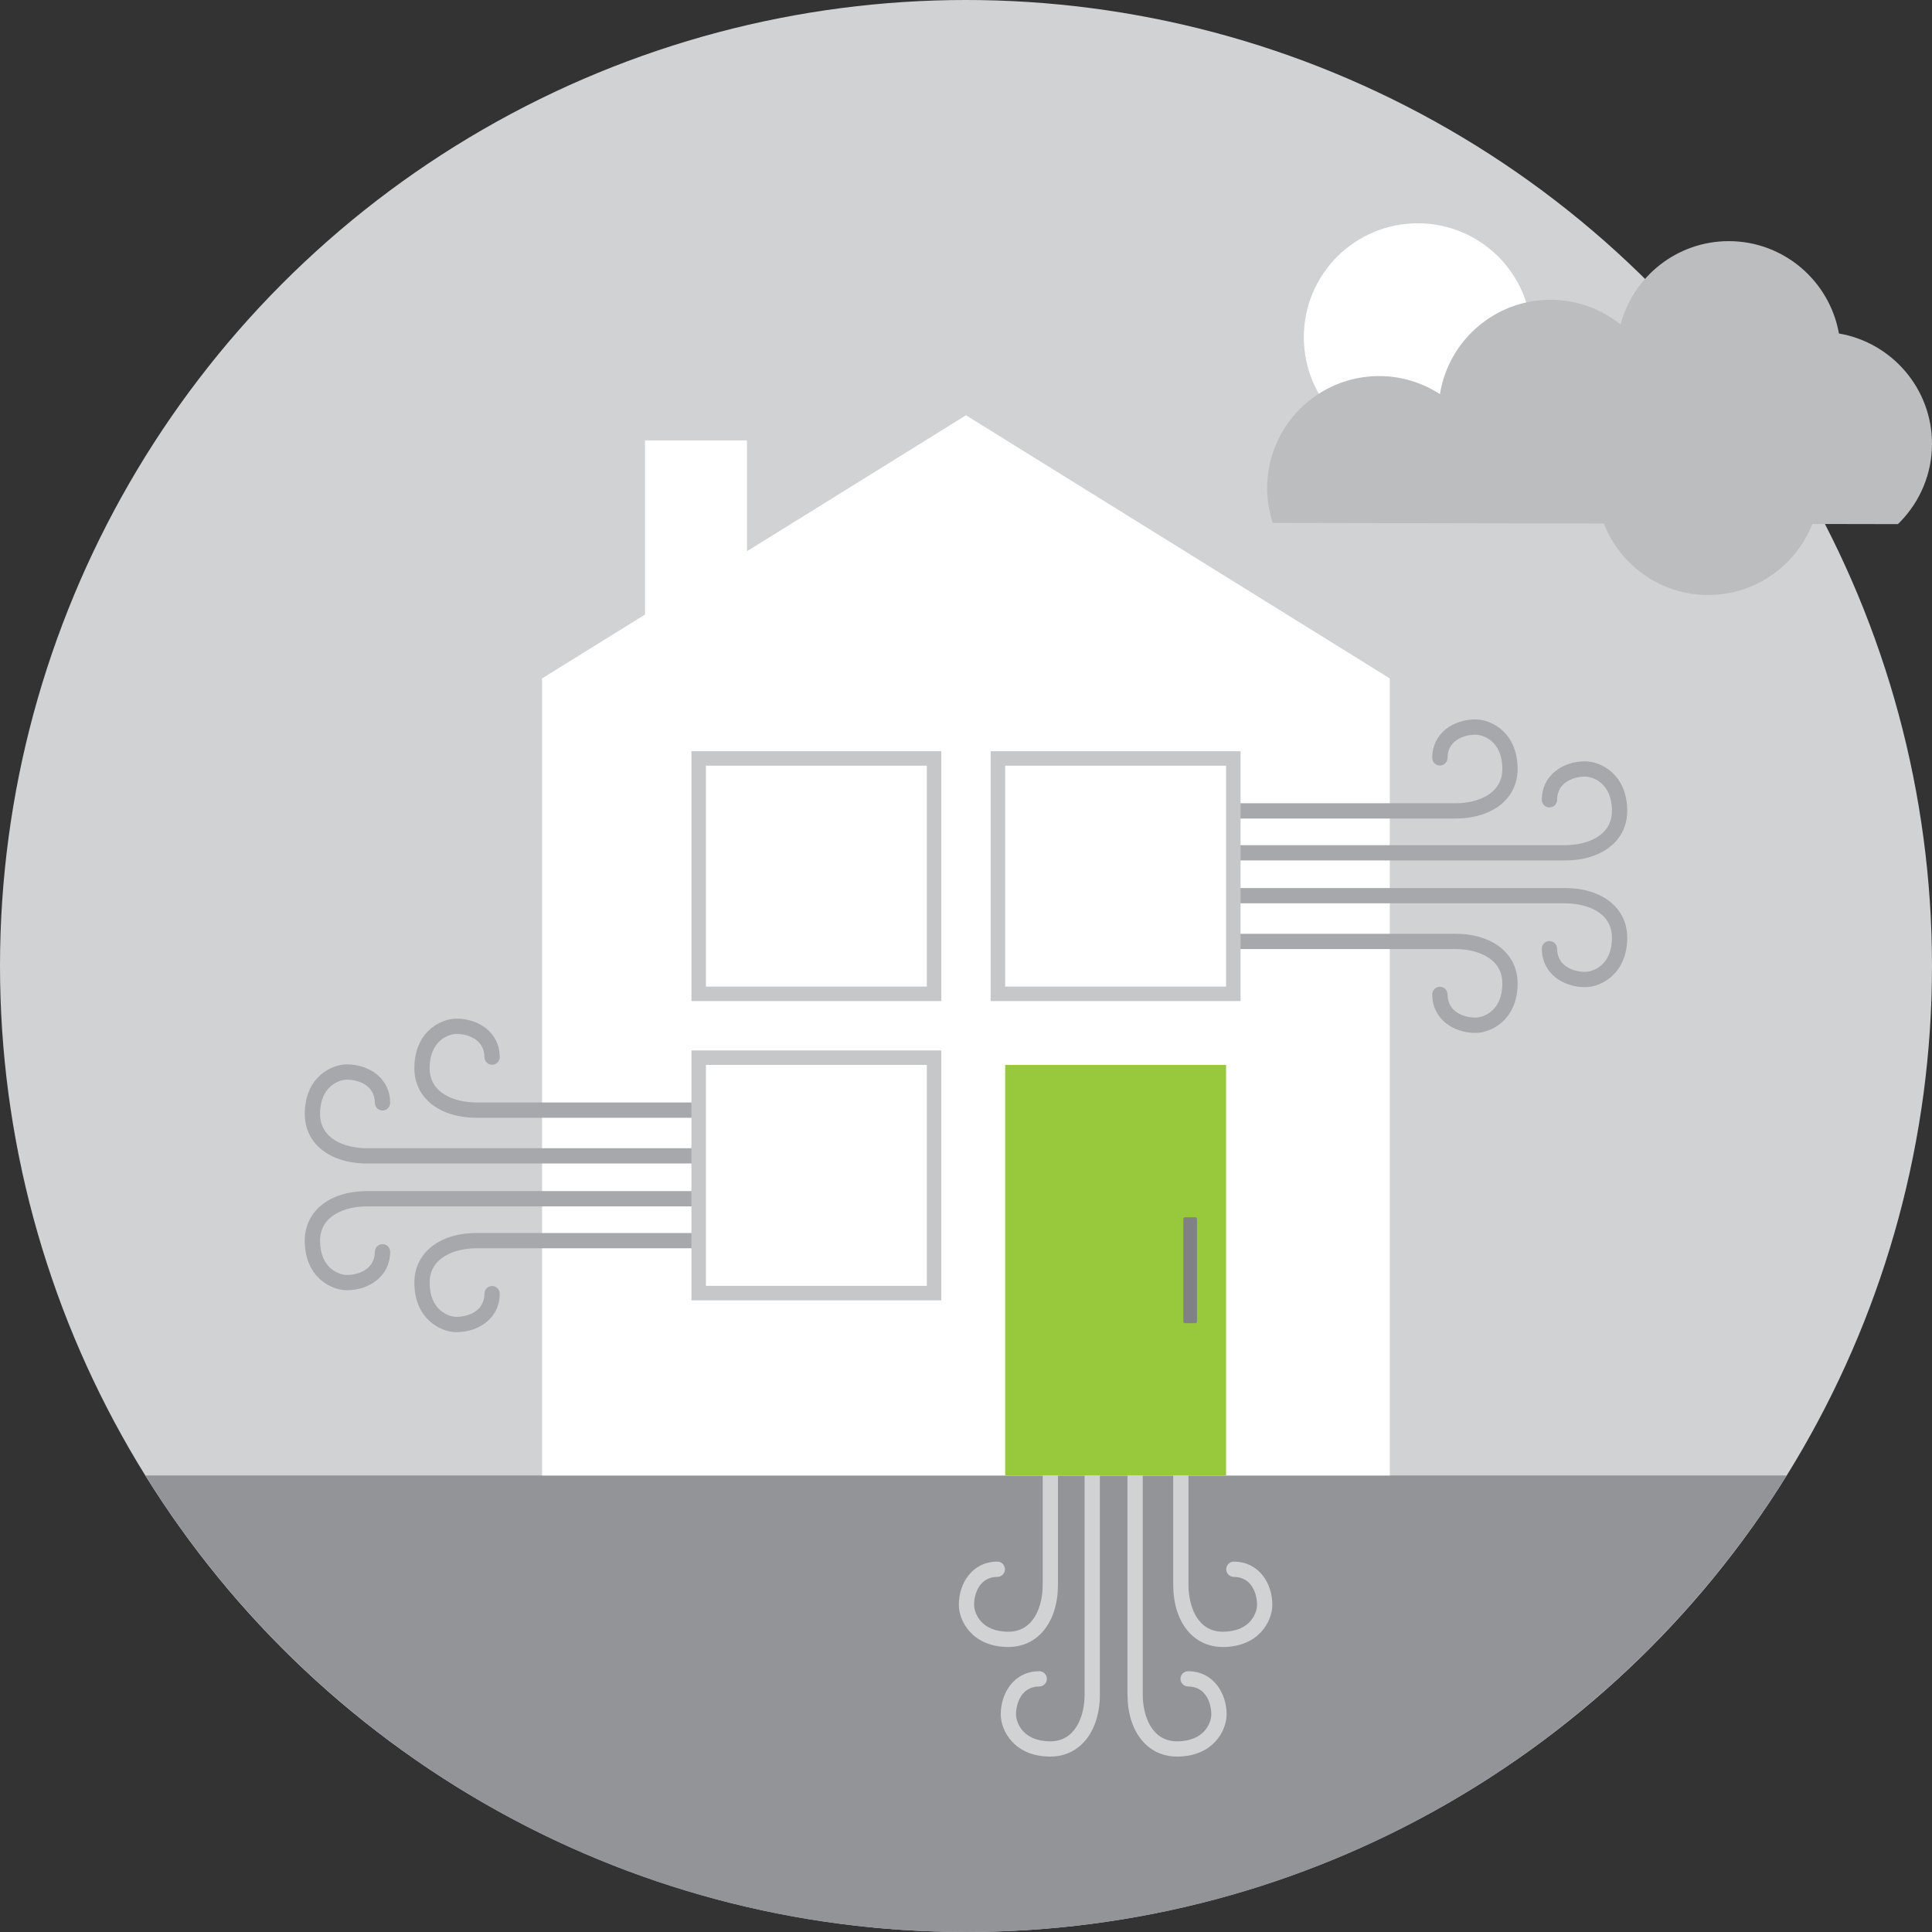 <?xml version="1.0" encoding="utf-8"?>
<!-- Generator: Adobe Illustrator 18.1.1, SVG Export Plug-In . SVG Version: 6.00 Build 0)  -->
<svg version="1.1" id="Layer_1" xmlns="http://www.w3.org/2000/svg" xmlns:xlink="http://www.w3.org/1999/xlink" x="0px" y="0px"
	 viewBox="0 0 200 200" enable-background="new 0 0 200 200" xml:space="preserve">
<rect x="0" y="0" width="200" height="200" fill="#333333" stroke="none"/>
<g>
	<circle fill="#D0D2D3" cx="100" cy="100" r="100"/>
	<path fill="#929497" d="M15.045,152.741c17.648,28.365,49.089,47.26,84.955,47.26s67.306-18.895,84.953-47.26H15.045z"/>
	<circle fill="#FFFFFF" cx="146.764" cy="34.907" r="11.792"/>
	<path fill="#BBBDBF" d="M131.755,54.132h0.005l34.272,0.066c1.684,4.322,5.887,7.394,10.798,7.394c4.893,0,9.087-3.052,10.78-7.351
		l0.79,0.002l8.069,0.015l0.295-0.296c2.001-2.084,3.236-4.909,3.236-8.021c0-5.711-4.155-10.467-9.6-11.412
		c-0.013-0.002-0.022-0.003-0.034-0.005c-0.964-5.427-5.707-9.562-11.405-9.562c-5.367,0-9.892,3.67-11.201,8.633
		c-1.987-1.601-4.51-2.562-7.255-2.562c-5.769,0-10.565,4.239-11.442,9.767c-1.814-1.18-3.977-1.869-6.299-1.869
		c-6.389,0-11.586,5.197-11.586,11.586c0,1.257,0.204,2.469,0.577,3.604V54.132L131.755,54.132z M149.505,46.248
		c0.006,0.013,0.011,0.027,0.016,0.041C149.516,46.275,149.511,46.261,149.505,46.248z"/>
	<rect x="66.771" y="45.587" fill="#FFFFFF" width="10.552" height="22.838"/>
	<g>
		<g>
			<path fill="#D0D2D3" d="M108.729,181.84c-3.738,0-5.131-2.679-5.131-4.365c0-2.21,1.366-4.457,3.979-4.472
				c0.437-0.003,0.793,0.35,0.796,0.786c0,0,0,0.002,0,0.005c0,0.434-0.351,0.786-0.785,0.789c-1.901,0.013-2.408,1.823-2.408,2.892
				c0,0.773,0.638,2.785,3.548,2.785c2.622,0,3.55-2.623,3.55-4.868v-40.894c0-0.436,0.355-0.791,0.792-0.791s0.79,0.355,0.79,0.791
				v40.894C113.858,179.25,111.796,181.84,108.729,181.84z"/>
		</g>
	</g>
	<g>
		<g>
			<path fill="#D0D2D3" d="M104.388,170.494c-3.737,0-5.13-2.679-5.13-4.365c0-2.21,1.367-4.454,3.979-4.473
				c0.437-0.002,0.793,0.351,0.797,0.787c0,0.002,0,0.002,0,0.005c0,0.434-0.352,0.789-0.787,0.791
				c-1.9,0.01-2.408,1.821-2.408,2.89c0,0.775,0.639,2.784,3.55,2.784c2.621,0,3.551-2.62,3.551-4.867v-29.548
				c0-0.436,0.354-0.791,0.79-0.791c0.436,0,0.791,0.355,0.791,0.791v29.548C109.52,167.904,107.456,170.496,104.388,170.494z"/>
		</g>
	</g>
	<g>
		<g>
			<path fill="#D0D2D3" d="M121.846,181.84c-3.069,0-5.13-2.59-5.13-6.448v-40.894c0-0.436,0.354-0.791,0.79-0.791
				s0.79,0.355,0.79,0.791v40.894c0,2.245,0.93,4.868,3.55,4.868c2.912,0,3.549-2.012,3.549-2.785c0-1.068-0.506-2.879-2.407-2.892
				c-0.436-0.003-0.785-0.355-0.785-0.789c0-0.003,0-0.005,0-0.005c0.003-0.436,0.359-0.789,0.795-0.786
				c2.611,0.015,3.979,2.262,3.979,4.472C126.976,179.161,125.583,181.84,121.846,181.84z"/>
		</g>
	</g>
	<g>
		<g>
			<path fill="#D0D2D3" d="M126.58,170.496c-3.069,0-5.13-2.592-5.13-6.45v-29.548c0-0.436,0.353-0.791,0.79-0.791
				c0.436,0,0.79,0.355,0.79,0.791v29.548c0,2.247,0.93,4.867,3.55,4.867c2.912,0,3.549-2.009,3.549-2.784
				c0-1.068-0.506-2.88-2.407-2.89c-0.433-0.002-0.785-0.355-0.785-0.791c0,0,0-0.003,0-0.005c0.004-0.436,0.359-0.789,0.795-0.784
				c2.613,0.016,3.979,2.26,3.979,4.47C131.71,167.817,130.317,170.496,126.58,170.496z"/>
		</g>
	</g>
	<polygon fill="#FFFFFF" points="100,42.989 56.115,70.231 56.129,70.231 56.115,70.233 56.115,152.741 143.87,152.741 
		143.87,70.231 	"/>
	<rect x="104.054" y="110.242" fill="#98C93C" width="22.869" height="42.499"/>
	<path fill="#808184" d="M123.731,126.008h-1.051c-0.101,0-0.182,0.082-0.182,0.183v10.603c0,0.102,0.081,0.183,0.182,0.183h1.051
		c0.101,0,0.182-0.081,0.182-0.183V126.19C123.913,126.09,123.832,126.008,123.731,126.008z"/>
	<path fill="#A6A8AB" d="M31.549,128.434c0,3.738,2.68,5.131,4.367,5.131c2.209,0,4.455-1.367,4.472-3.98
		c0.003-0.436-0.349-0.792-0.785-0.794c-0.003,0-0.003,0-0.003,0c-0.438,0-0.791,0.35-0.793,0.783
		c-0.012,1.902-1.822,2.41-2.891,2.41c-0.775,0-2.785-0.64-2.785-3.549c0-2.623,2.621-3.552,4.867-3.552h40.895
		c0.436,0,0.79-0.355,0.79-0.792c0-0.437-0.354-0.789-0.79-0.789H37.998C34.142,123.303,31.549,125.366,31.549,128.434z"/>
	<path fill="#A6A8AB" d="M42.895,132.773c0,3.738,2.68,5.131,4.367,5.131c2.209,0,4.455-1.367,4.471-3.98
		c0.002-0.436-0.349-0.791-0.785-0.797c-0.001,0-0.004,0-0.006,0c-0.434,0-0.788,0.353-0.791,0.787
		c-0.011,1.902-1.822,2.406-2.89,2.406c-0.774,0-2.785-0.636-2.785-3.548c0-2.62,2.621-3.549,4.867-3.549h29.55
		c0.436,0,0.79-0.355,0.79-0.791c0-0.437-0.354-0.792-0.79-0.792h-29.55C45.486,127.642,42.895,129.704,42.895,132.773z"/>
	<path fill="#A6A8AB" d="M31.549,115.315c0,3.066,2.593,5.129,6.449,5.129h40.895c0.436,0,0.79-0.353,0.79-0.789
		c0-0.436-0.354-0.791-0.79-0.791H37.998c-2.246,0-4.867-0.929-4.867-3.549c0-2.912,2.01-3.549,2.785-3.549
		c1.068,0,2.879,0.505,2.891,2.407c0.002,0.434,0.355,0.784,0.79,0.784c0.001,0,0.003,0,0.003,0
		c0.438-0.003,0.789-0.357,0.787-0.794c-0.016-2.612-2.262-3.979-4.471-3.979C34.229,110.185,31.549,111.577,31.549,115.315z"/>
	<path fill="#A6A8AB" d="M42.895,110.58c0,3.069,2.592,5.131,6.448,5.131h29.55c0.436,0,0.79-0.354,0.79-0.791
		c0-0.437-0.354-0.792-0.79-0.792h-29.55c-2.246,0-4.867-0.928-4.867-3.548c0-2.912,2.011-3.549,2.785-3.549
		c1.067,0,2.879,0.507,2.89,2.407c0.003,0.434,0.357,0.786,0.791,0.786c0.002,0,0.004,0,0.004,0c0.438-0.005,0.789-0.36,0.787-0.796
		c-0.017-2.613-2.263-3.978-4.472-3.978C45.572,105.451,42.895,106.844,42.895,110.58z"/>
	<path fill="#A6A8AB" d="M168.448,83.941c0-3.739-2.679-5.129-4.367-5.129c-2.209,0-4.455,1.364-4.472,3.978
		c-0.002,0.436,0.349,0.794,0.785,0.796c0.003,0,0.004,0,0.007,0c0.434,0,0.787-0.353,0.79-0.786
		c0.011-1.899,1.822-2.407,2.89-2.407c0.775,0,2.785,0.637,2.785,3.549c0,2.62-2.621,3.549-4.867,3.549h-40.894
		c-0.437,0-0.79,0.354-0.79,0.791s0.354,0.791,0.79,0.791h40.894C165.857,89.072,168.448,87.011,168.448,83.941z"/>
	<path fill="#A6A8AB" d="M157.102,79.602c0-3.736-2.679-5.129-4.365-5.129c-2.21,0-4.456,1.367-4.473,3.977
		c-0.002,0.437,0.35,0.794,0.785,0.797c0.002,0,0.004,0,0.004,0c0.437,0,0.789-0.35,0.793-0.786c0.012-1.9,1.822-2.407,2.891-2.407
		c0.773,0,2.785,0.637,2.785,3.549c0,2.62-2.622,3.551-4.868,3.551h-29.549c-0.437,0-0.79,0.353-0.79,0.789
		c0,0.437,0.354,0.791,0.79,0.791h29.549C154.513,84.732,157.104,82.671,157.102,79.602z"/>
	<path fill="#A6A8AB" d="M168.448,97.061c0-3.069-2.591-5.132-6.449-5.132h-40.894c-0.437,0-0.79,0.353-0.79,0.791
		c0,0.437,0.354,0.789,0.79,0.789H162c2.245,0,4.868,0.932,4.868,3.552c0,2.909-2.012,3.548-2.787,3.548
		c-1.067,0-2.877-0.507-2.89-2.407c-0.003-0.436-0.356-0.786-0.79-0.786c0,0-0.004,0-0.006,0c-0.436,0.003-0.787,0.36-0.784,0.797
		c0.015,2.61,2.261,3.978,4.47,3.978C165.77,102.189,168.448,100.797,168.448,97.061z"/>
	<path fill="#A6A8AB" d="M157.102,101.793c0-3.066-2.59-5.129-6.448-5.129h-29.549c-0.437,0-0.79,0.353-0.79,0.789
		c0,0.437,0.354,0.792,0.79,0.792h29.549c2.246,0,4.868,0.928,4.868,3.548c0,2.912-2.011,3.549-2.785,3.549
		c-1.068,0-2.879-0.505-2.891-2.407c-0.003-0.434-0.355-0.783-0.79-0.783c0,0-0.003,0-0.005,0c-0.436,0.002-0.789,0.357-0.787,0.794
		c0.017,2.612,2.263,3.979,4.473,3.979C154.425,106.925,157.104,105.532,157.102,101.793z"/>
	<g>
		<path fill="#FFFFFF" d="M72.327,133.858v-24.366h24.367v24.366H72.327z M103.304,102.883V78.514h24.369v24.369H103.304z
			 M72.327,102.883V78.514h24.367v24.369H72.327z"/>
		<path fill="#C5C7C9" d="M126.923,79.264v22.869h-22.869V79.264H126.923 M95.944,79.264v22.869H73.077V79.264H95.944
			 M95.944,110.242v22.866H73.077v-22.866H95.944 M128.423,77.764h-1.5h-22.869h-1.5v1.5v22.869v1.5h1.5h22.869h1.5v-1.5V79.264
			V77.764L128.423,77.764z M97.444,77.764h-1.5H73.077h-1.5v1.5v22.869v1.5h1.5h22.867h1.5v-1.5V79.264V77.764L97.444,77.764z
			 M97.444,108.742h-1.5H73.077h-1.5v1.5v22.866v1.5h1.5h22.867h1.5v-1.5v-22.866V108.742L97.444,108.742z"/>
	</g>
</g>
</svg>

